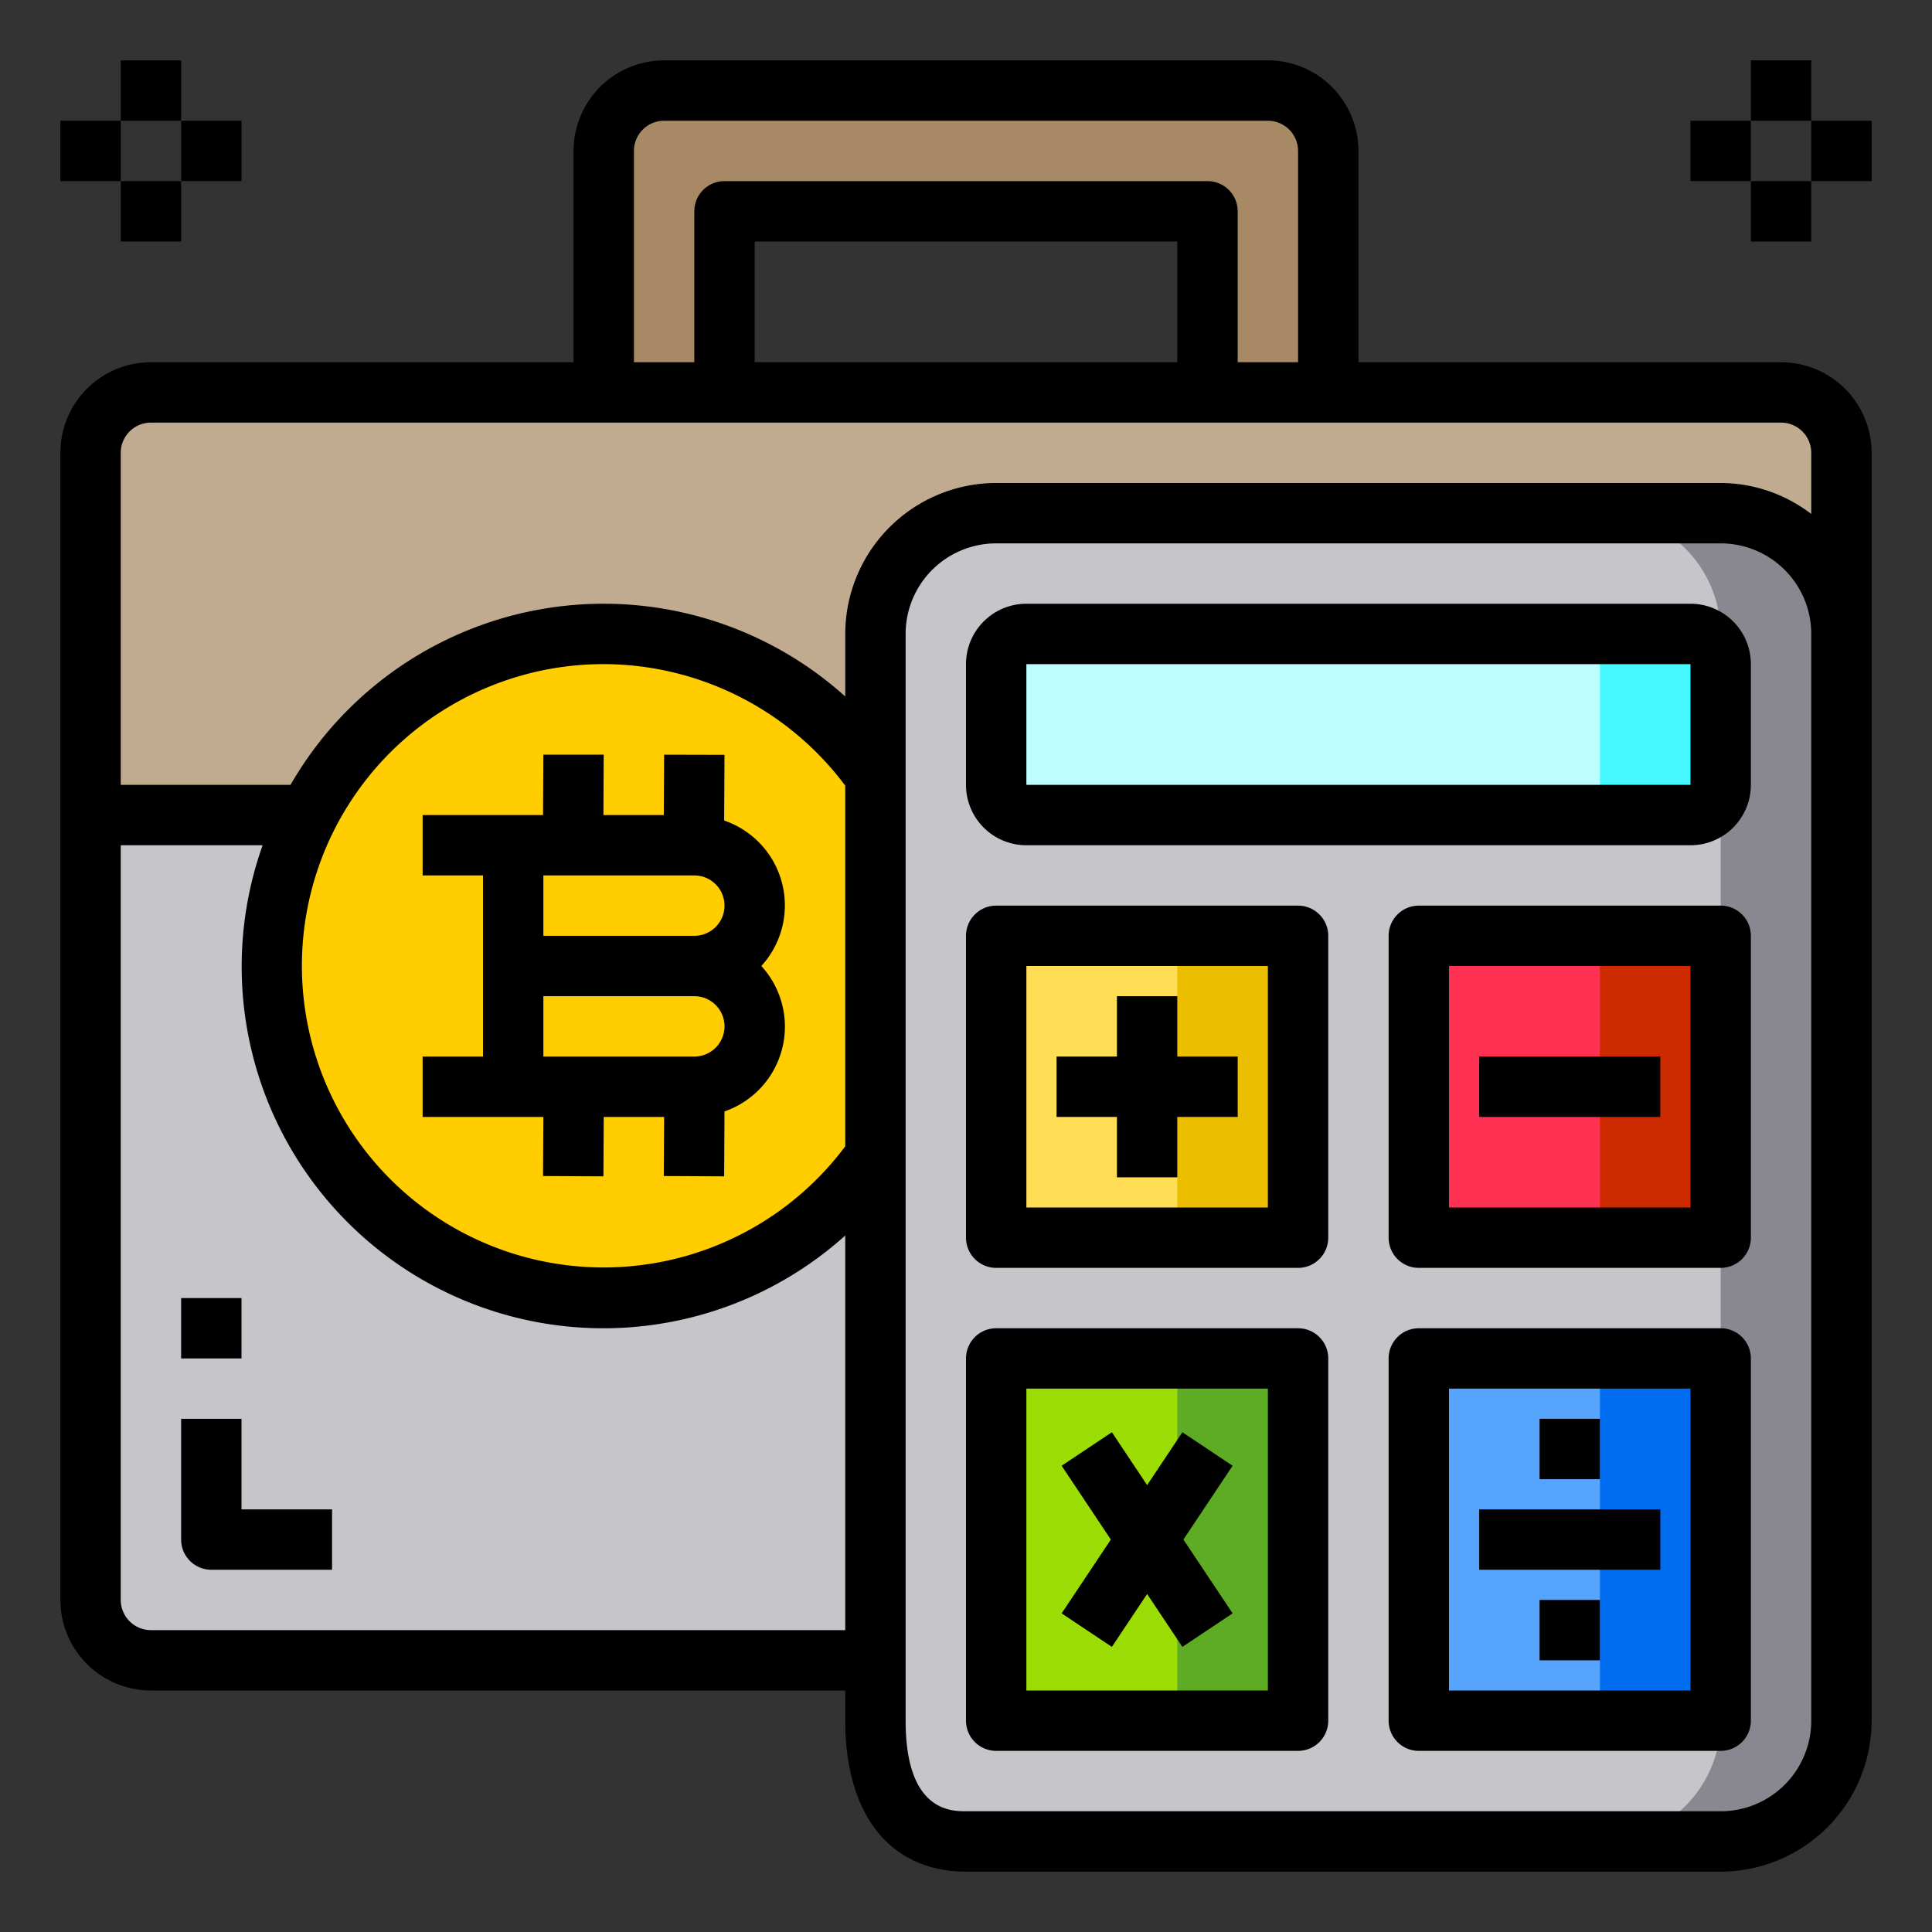 <svg height="512" viewBox="0 0 64 64" width="512" xmlns="http://www.w3.org/2000/svg"><rect x="0" y="0" width="64" height="64" fill="#333333" stroke="none"/><g id="Briefcase"><path d="m3 15v12h58v-12a2 2 0 0 0 -2-2h-54a2 2 0 0 0 -2 2z" fill="#c0ab91"/><path d="m3 27v26a2 2 0 0 0 2 2h24v-28z" fill="#c6c5ca"/><path d="m61 21v36a4 4 0 0 1 -4 4h-25c-2.21 0-3-1.79-3-4v-36a4 4 0 0 1 4-4h24a4 4 0 0 1 4 4z" fill="#c6c5ca"/><path d="m47 45h10v12h-10z" fill="#57a4ff"/><path d="m47 31h10v10h-10z" fill="#ff3051"/><rect fill="#bdfdff" height="6" rx="1" width="24" x="33" y="21"/><path d="m44 5v8h-4v-6h-16v6h-4v-8a2.006 2.006 0 0 1 2-2h20a2.006 2.006 0 0 1 2 2z" fill="#a78966"/><path d="m33 45h10v12h-10z" fill="#9cdd05"/><path d="m33 31h10v10h-10z" fill="#ffde55"/><path d="m20 21a11 11 0 1 0 9 17.32v-12.64a10.984 10.984 0 0 0 -9-4.68z" fill="#ffcd00"/><path d="m61 21v36a4 4 0 0 1 -4 4h-4a4 4 0 0 0 4-4v-36a4 4 0 0 0 -4-4h4a4 4 0 0 1 4 4z" fill="#898890"/><path d="m57 22v4a1 1 0 0 1 -1 1h-4a1 1 0 0 0 1-1v-4a1 1 0 0 0 -1-1h4a1 1 0 0 1 1 1z" fill="#46f8ff"/><path d="m53 45h4v12h-4z" fill="#006df0"/><path d="m53 31h4v10h-4z" fill="#cd2a00"/><path d="m39 45h4v12h-4z" fill="#5eac24"/><path d="m39 31h4v10h-4z" fill="#ebbf00"/><path d="m59 12h-14v-7a3 3 0 0 0 -3-3h-20a3 3 0 0 0 -3 3v7h-14a3 3 0 0 0 -3 3v38a3 3 0 0 0 3 3h23v1c0 3.131 1.5 5 4 5h25a5.006 5.006 0 0 0 5-5v-42a3 3 0 0 0 -3-3zm-38-7a1 1 0 0 1 1-1h20a1 1 0 0 1 1 1v7h-2v-5a1 1 0 0 0 -1-1h-16a1 1 0 0 0 -1 1v5h-2zm18 7h-14v-4h14zm-34 2h54a1 1 0 0 1 1 1v2.026a4.948 4.948 0 0 0 -3-1.026h-24a5.006 5.006 0 0 0 -5 5v2.072a11.964 11.964 0 0 0 -18.376 2.928h-5.624v-11a1 1 0 0 1 1-1zm15 8a10.006 10.006 0 0 1 8 4.027v11.946a9.993 9.993 0 1 1 -8-15.973zm-15 32a1 1 0 0 1 -1-1v-25h4.7a11.982 11.982 0 0 0 19.3 12.928v13.072zm55 3a3 3 0 0 1 -3 3h-25c-.5 0-2 0-2-3v-36a3 3 0 0 1 3-3h24a3 3 0 0 1 3 3z"/><path d="m8 47h-2v4a1 1 0 0 0 1 1h4v-2h-3z"/><path d="m6 43h2v2h-2z"/><path d="m18 37-.011 1.958 2 .01.011-1.968h2l-.011 1.958 2 .01.011-2.151a2.972 2.972 0 0 0 1.22-4.817 2.972 2.972 0 0 0 -1.231-4.819l.011-2.176-2-.005-.011 2h-2l.01-2h-1.999l-.011 2h-3.989v2h2v6h-2v2zm5-2h-5v-2h5a1 1 0 0 1 0 2zm0-4h-5v-2h5a1 1 0 0 1 0 2z"/><path d="m56 20h-22a2 2 0 0 0 -2 2v4a2 2 0 0 0 2 2h22a2 2 0 0 0 2-2v-4a2 2 0 0 0 -2-2zm-22 6v-4h22v4z"/><path d="m43 30h-10a1 1 0 0 0 -1 1v10a1 1 0 0 0 1 1h10a1 1 0 0 0 1-1v-10a1 1 0 0 0 -1-1zm-1 10h-8v-8h8z"/><path d="m57 30h-10a1 1 0 0 0 -1 1v10a1 1 0 0 0 1 1h10a1 1 0 0 0 1-1v-10a1 1 0 0 0 -1-1zm-1 10h-8v-8h8z"/><path d="m57 44h-10a1 1 0 0 0 -1 1v12a1 1 0 0 0 1 1h10a1 1 0 0 0 1-1v-12a1 1 0 0 0 -1-1zm-1 12h-8v-10h8z"/><path d="m37 39h2v-2h2v-2h-2v-2h-2v2h-2v2h2z"/><path d="m49 35h6v2h-6z"/><path d="m43 44h-10a1 1 0 0 0 -1 1v12a1 1 0 0 0 1 1h10a1 1 0 0 0 1-1v-12a1 1 0 0 0 -1-1zm-1 12h-8v-10h8z"/><path d="m36.832 54.555 1.168-1.752 1.168 1.752 1.664-1.11-1.63-2.445 1.63-2.445-1.664-1.11-1.168 1.752-1.168-1.752-1.664 1.11 1.63 2.445-1.63 2.445z"/><path d="m49 50h6v2h-6z"/><path d="m51 47h2v2h-2z"/><path d="m51 53h2v2h-2z"/><path d="m4 2h2v2h-2z"/><path d="m2 4h2v2h-2z"/><path d="m6 4h2v2h-2z"/><path d="m4 6h2v2h-2z"/><path d="m58 2h2v2h-2z"/><path d="m56 4h2v2h-2z"/><path d="m60 4h2v2h-2z"/><path d="m58 6h2v2h-2z"/></g></svg>